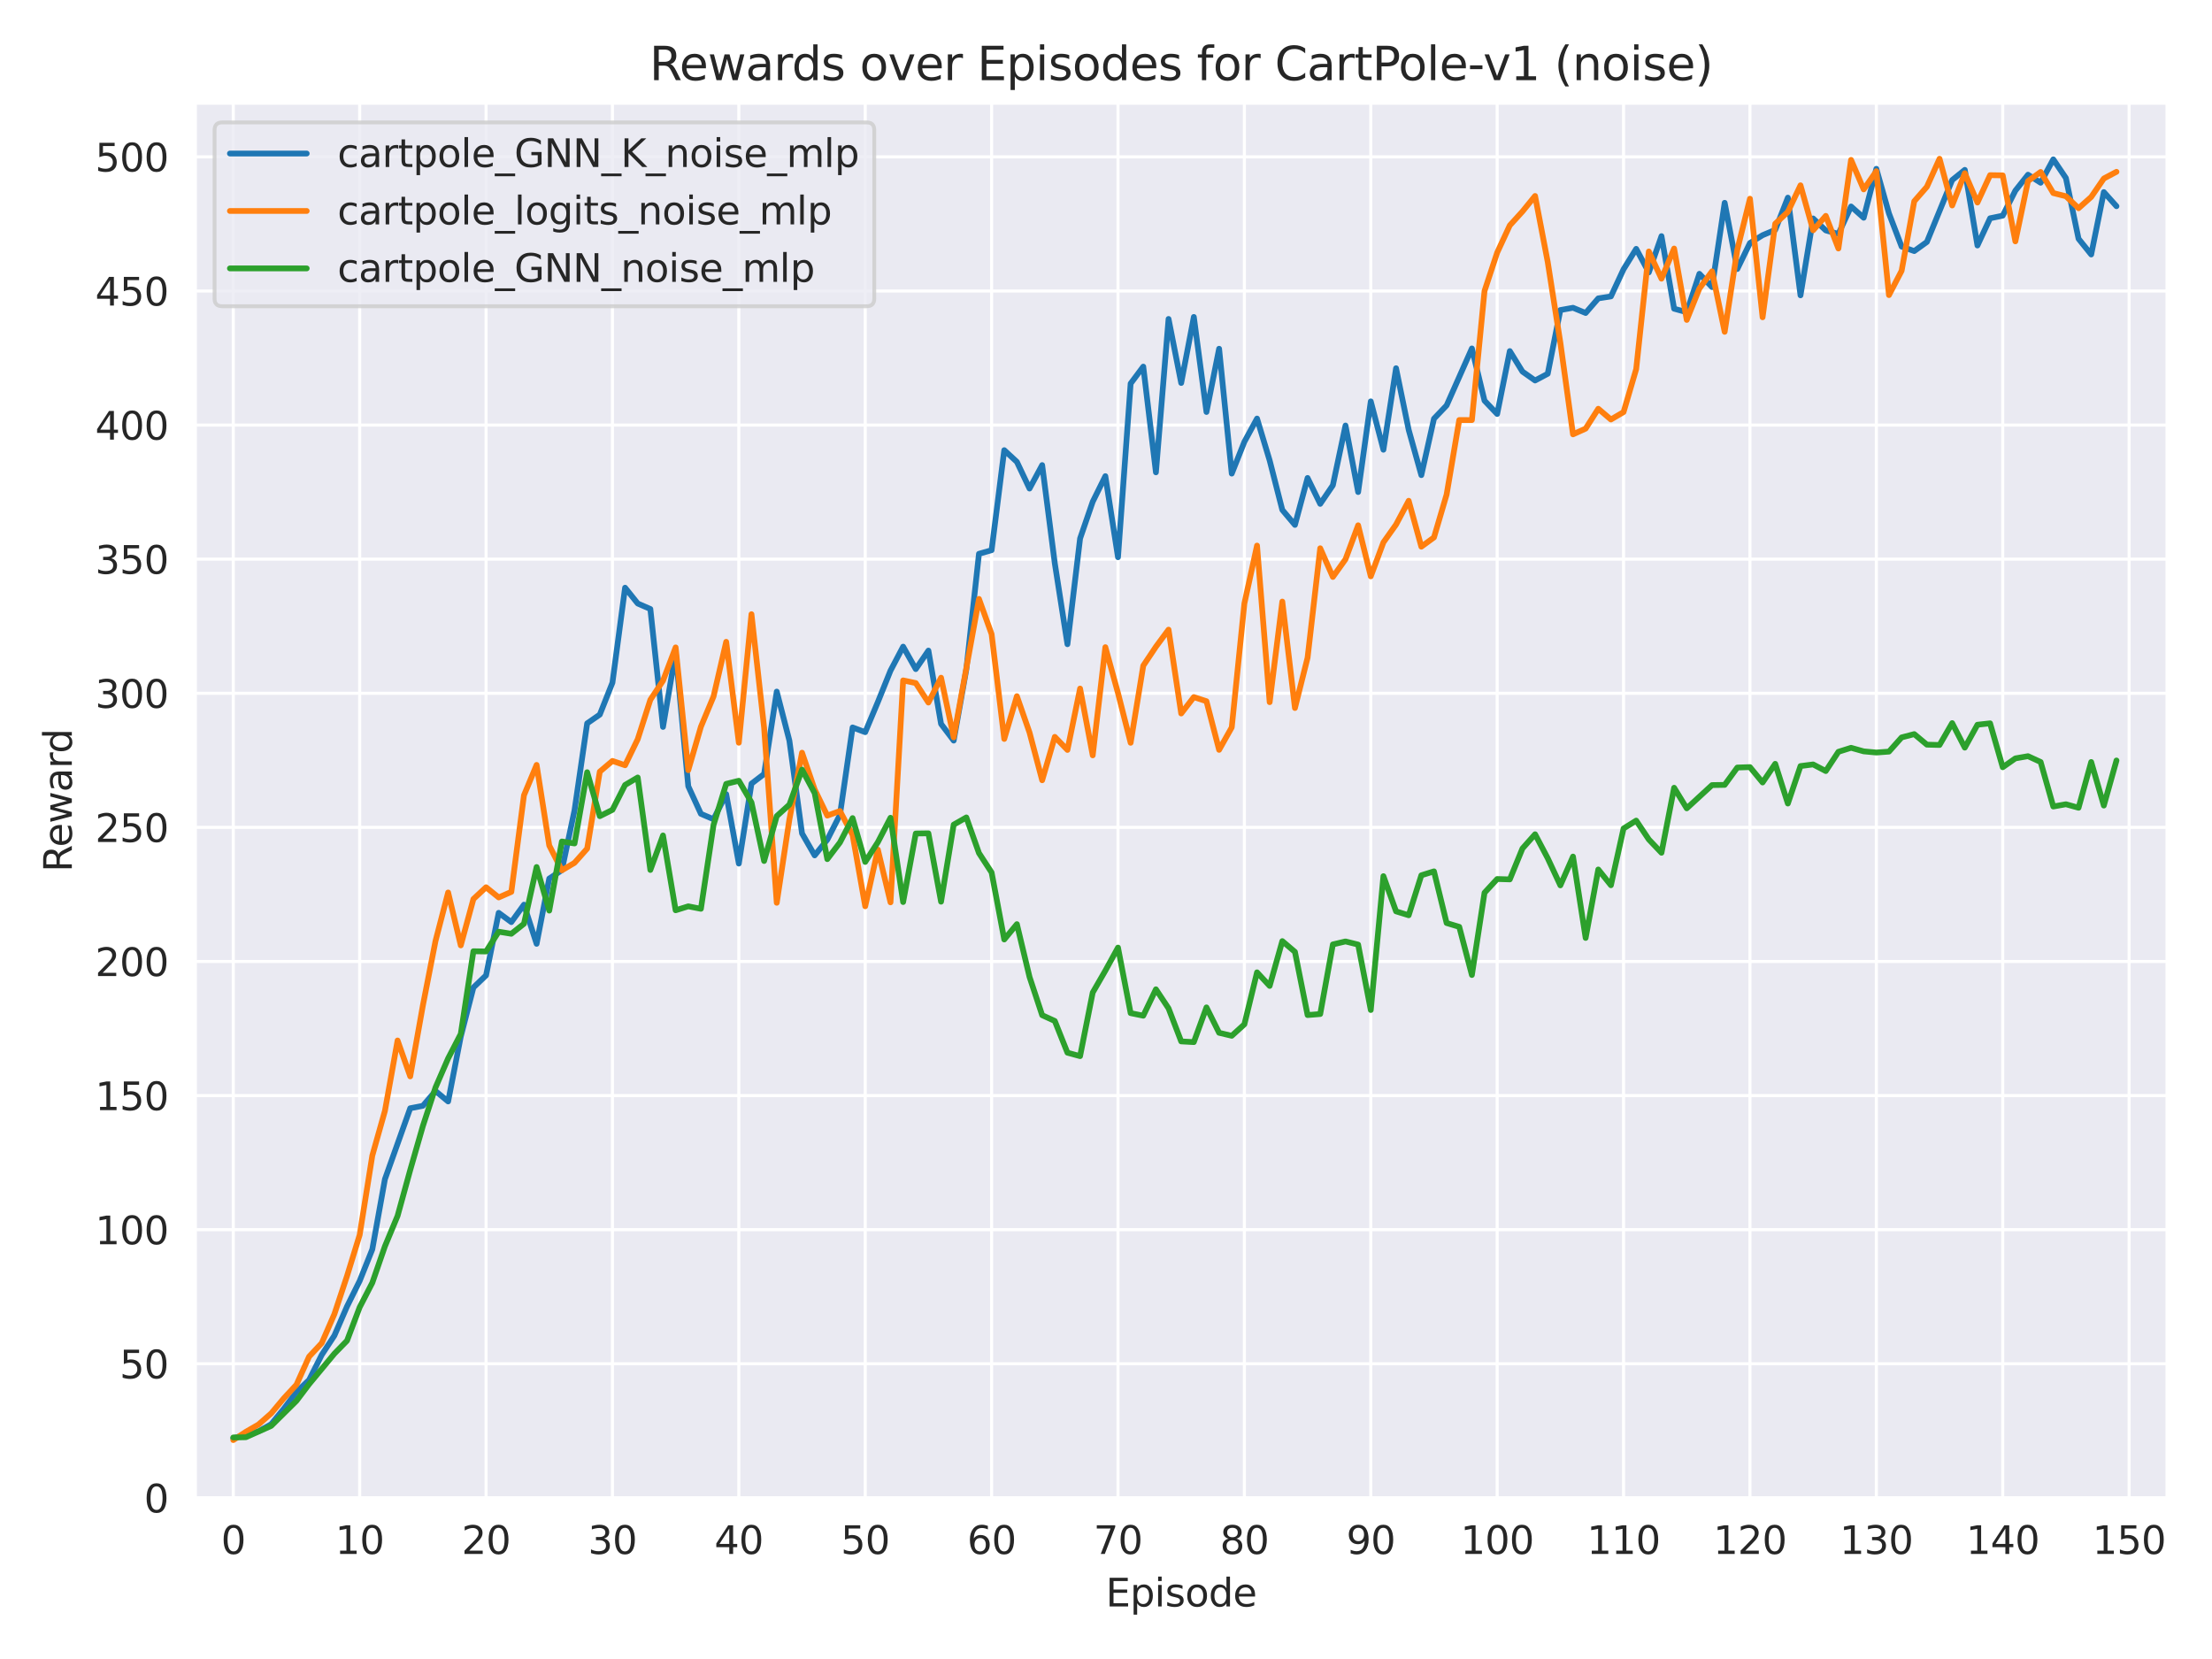 <?xml version="1.0" encoding="utf-8" standalone="no"?>
<!DOCTYPE svg PUBLIC "-//W3C//DTD SVG 1.1//EN"
  "http://www.w3.org/Graphics/SVG/1.1/DTD/svg11.dtd">
<svg xmlns:xlink="http://www.w3.org/1999/xlink" width="576pt" height="432pt" viewBox="0 0 576 432" xmlns="http://www.w3.org/2000/svg" version="1.1">
 <defs>
  <style type="text/css">*{stroke-linejoin: round; stroke-linecap: butt}</style>
 </defs>
 <g id="figure_1">
  <g id="patch_1">
   <path d="M 0 432 
L 576 432 
L 576 0 
L 0 0 
z
" style="fill: #ffffff"/>
  </g>
  <g id="axes_1">
   <g id="patch_2">
    <path d="M 50.87 390.04 
L 564.29 390.04 
L 564.29 26.88 
L 50.87 26.88 
z
" style="fill: #eaeaf2"/>
   </g>
   <g id="matplotlib.axis_1">
    <g id="xtick_1">
     <g id="line2d_1">
      <path d="M 60.743 390.04 
L 60.743 26.88 
" clip-path="url(#p6639360af1)" style="fill: none; stroke: #ffffff; stroke-width: 0.8; stroke-linecap: round"/>
     </g>
     <g id="text_1">
      <!-- 0 -->
      <g style="fill: #262626" transform="translate(57.562 404.638) scale(0.1 -0.1)">
       <defs>
        <path id="DejaVuSans-30" d="M 2034 4250 
Q 1547 4250 1301 3770 
Q 1056 3291 1056 2328 
Q 1056 1369 1301 889 
Q 1547 409 2034 409 
Q 2525 409 2770 889 
Q 3016 1369 3016 2328 
Q 3016 3291 2770 3770 
Q 2525 4250 2034 4250 
z
M 2034 4750 
Q 2819 4750 3233 4129 
Q 3647 3509 3647 2328 
Q 3647 1150 3233 529 
Q 2819 -91 2034 -91 
Q 1250 -91 836 529 
Q 422 1150 422 2328 
Q 422 3509 836 4129 
Q 1250 4750 2034 4750 
z
" transform="scale(0.016)"/>
       </defs>
       <use xlink:href="#DejaVuSans-30"/>
      </g>
     </g>
    </g>
    <g id="xtick_2">
     <g id="line2d_2">
      <path d="M 93.655 390.04 
L 93.655 26.88 
" clip-path="url(#p6639360af1)" style="fill: none; stroke: #ffffff; stroke-width: 0.8; stroke-linecap: round"/>
     </g>
     <g id="text_2">
      <!-- 10 -->
      <g style="fill: #262626" transform="translate(87.292 404.638) scale(0.1 -0.1)">
       <defs>
        <path id="DejaVuSans-31" d="M 794 531 
L 1825 531 
L 1825 4091 
L 703 3866 
L 703 4441 
L 1819 4666 
L 2450 4666 
L 2450 531 
L 3481 531 
L 3481 0 
L 794 0 
L 794 531 
z
" transform="scale(0.016)"/>
       </defs>
       <use xlink:href="#DejaVuSans-31"/>
       <use xlink:href="#DejaVuSans-30" transform="translate(63.623 0)"/>
      </g>
     </g>
    </g>
    <g id="xtick_3">
     <g id="line2d_3">
      <path d="M 126.566 390.04 
L 126.566 26.88 
" clip-path="url(#p6639360af1)" style="fill: none; stroke: #ffffff; stroke-width: 0.8; stroke-linecap: round"/>
     </g>
     <g id="text_3">
      <!-- 20 -->
      <g style="fill: #262626" transform="translate(120.204 404.638) scale(0.1 -0.1)">
       <defs>
        <path id="DejaVuSans-32" d="M 1228 531 
L 3431 531 
L 3431 0 
L 469 0 
L 469 531 
Q 828 903 1448 1529 
Q 2069 2156 2228 2338 
Q 2531 2678 2651 2914 
Q 2772 3150 2772 3378 
Q 2772 3750 2511 3984 
Q 2250 4219 1831 4219 
Q 1534 4219 1204 4116 
Q 875 4013 500 3803 
L 500 4441 
Q 881 4594 1212 4672 
Q 1544 4750 1819 4750 
Q 2544 4750 2975 4387 
Q 3406 4025 3406 3419 
Q 3406 3131 3298 2873 
Q 3191 2616 2906 2266 
Q 2828 2175 2409 1742 
Q 1991 1309 1228 531 
z
" transform="scale(0.016)"/>
       </defs>
       <use xlink:href="#DejaVuSans-32"/>
       <use xlink:href="#DejaVuSans-30" transform="translate(63.623 0)"/>
      </g>
     </g>
    </g>
    <g id="xtick_4">
     <g id="line2d_4">
      <path d="M 159.478 390.04 
L 159.478 26.88 
" clip-path="url(#p6639360af1)" style="fill: none; stroke: #ffffff; stroke-width: 0.8; stroke-linecap: round"/>
     </g>
     <g id="text_4">
      <!-- 30 -->
      <g style="fill: #262626" transform="translate(153.115 404.638) scale(0.1 -0.1)">
       <defs>
        <path id="DejaVuSans-33" d="M 2597 2516 
Q 3050 2419 3304 2112 
Q 3559 1806 3559 1356 
Q 3559 666 3084 287 
Q 2609 -91 1734 -91 
Q 1441 -91 1130 -33 
Q 819 25 488 141 
L 488 750 
Q 750 597 1062 519 
Q 1375 441 1716 441 
Q 2309 441 2620 675 
Q 2931 909 2931 1356 
Q 2931 1769 2642 2001 
Q 2353 2234 1838 2234 
L 1294 2234 
L 1294 2753 
L 1863 2753 
Q 2328 2753 2575 2939 
Q 2822 3125 2822 3475 
Q 2822 3834 2567 4026 
Q 2313 4219 1838 4219 
Q 1578 4219 1281 4162 
Q 984 4106 628 3988 
L 628 4550 
Q 988 4650 1302 4700 
Q 1616 4750 1894 4750 
Q 2613 4750 3031 4423 
Q 3450 4097 3450 3541 
Q 3450 3153 3228 2886 
Q 3006 2619 2597 2516 
z
" transform="scale(0.016)"/>
       </defs>
       <use xlink:href="#DejaVuSans-33"/>
       <use xlink:href="#DejaVuSans-30" transform="translate(63.623 0)"/>
      </g>
     </g>
    </g>
    <g id="xtick_5">
     <g id="line2d_5">
      <path d="M 192.39 390.04 
L 192.39 26.88 
" clip-path="url(#p6639360af1)" style="fill: none; stroke: #ffffff; stroke-width: 0.8; stroke-linecap: round"/>
     </g>
     <g id="text_5">
      <!-- 40 -->
      <g style="fill: #262626" transform="translate(186.027 404.638) scale(0.1 -0.1)">
       <defs>
        <path id="DejaVuSans-34" d="M 2419 4116 
L 825 1625 
L 2419 1625 
L 2419 4116 
z
M 2253 4666 
L 3047 4666 
L 3047 1625 
L 3713 1625 
L 3713 1100 
L 3047 1100 
L 3047 0 
L 2419 0 
L 2419 1100 
L 313 1100 
L 313 1709 
L 2253 4666 
z
" transform="scale(0.016)"/>
       </defs>
       <use xlink:href="#DejaVuSans-34"/>
       <use xlink:href="#DejaVuSans-30" transform="translate(63.623 0)"/>
      </g>
     </g>
    </g>
    <g id="xtick_6">
     <g id="line2d_6">
      <path d="M 225.301 390.04 
L 225.301 26.88 
" clip-path="url(#p6639360af1)" style="fill: none; stroke: #ffffff; stroke-width: 0.8; stroke-linecap: round"/>
     </g>
     <g id="text_6">
      <!-- 50 -->
      <g style="fill: #262626" transform="translate(218.939 404.638) scale(0.1 -0.1)">
       <defs>
        <path id="DejaVuSans-35" d="M 691 4666 
L 3169 4666 
L 3169 4134 
L 1269 4134 
L 1269 2991 
Q 1406 3038 1543 3061 
Q 1681 3084 1819 3084 
Q 2600 3084 3056 2656 
Q 3513 2228 3513 1497 
Q 3513 744 3044 326 
Q 2575 -91 1722 -91 
Q 1428 -91 1123 -41 
Q 819 9 494 109 
L 494 744 
Q 775 591 1075 516 
Q 1375 441 1709 441 
Q 2250 441 2565 725 
Q 2881 1009 2881 1497 
Q 2881 1984 2565 2268 
Q 2250 2553 1709 2553 
Q 1456 2553 1204 2497 
Q 953 2441 691 2322 
L 691 4666 
z
" transform="scale(0.016)"/>
       </defs>
       <use xlink:href="#DejaVuSans-35"/>
       <use xlink:href="#DejaVuSans-30" transform="translate(63.623 0)"/>
      </g>
     </g>
    </g>
    <g id="xtick_7">
     <g id="line2d_7">
      <path d="M 258.213 390.04 
L 258.213 26.88 
" clip-path="url(#p6639360af1)" style="fill: none; stroke: #ffffff; stroke-width: 0.8; stroke-linecap: round"/>
     </g>
     <g id="text_7">
      <!-- 60 -->
      <g style="fill: #262626" transform="translate(251.85 404.638) scale(0.1 -0.1)">
       <defs>
        <path id="DejaVuSans-36" d="M 2113 2584 
Q 1688 2584 1439 2293 
Q 1191 2003 1191 1497 
Q 1191 994 1439 701 
Q 1688 409 2113 409 
Q 2538 409 2786 701 
Q 3034 994 3034 1497 
Q 3034 2003 2786 2293 
Q 2538 2584 2113 2584 
z
M 3366 4563 
L 3366 3988 
Q 3128 4100 2886 4159 
Q 2644 4219 2406 4219 
Q 1781 4219 1451 3797 
Q 1122 3375 1075 2522 
Q 1259 2794 1537 2939 
Q 1816 3084 2150 3084 
Q 2853 3084 3261 2657 
Q 3669 2231 3669 1497 
Q 3669 778 3244 343 
Q 2819 -91 2113 -91 
Q 1303 -91 875 529 
Q 447 1150 447 2328 
Q 447 3434 972 4092 
Q 1497 4750 2381 4750 
Q 2619 4750 2861 4703 
Q 3103 4656 3366 4563 
z
" transform="scale(0.016)"/>
       </defs>
       <use xlink:href="#DejaVuSans-36"/>
       <use xlink:href="#DejaVuSans-30" transform="translate(63.623 0)"/>
      </g>
     </g>
    </g>
    <g id="xtick_8">
     <g id="line2d_8">
      <path d="M 291.124 390.04 
L 291.124 26.88 
" clip-path="url(#p6639360af1)" style="fill: none; stroke: #ffffff; stroke-width: 0.8; stroke-linecap: round"/>
     </g>
     <g id="text_8">
      <!-- 70 -->
      <g style="fill: #262626" transform="translate(284.762 404.638) scale(0.1 -0.1)">
       <defs>
        <path id="DejaVuSans-37" d="M 525 4666 
L 3525 4666 
L 3525 4397 
L 1831 0 
L 1172 0 
L 2766 4134 
L 525 4134 
L 525 4666 
z
" transform="scale(0.016)"/>
       </defs>
       <use xlink:href="#DejaVuSans-37"/>
       <use xlink:href="#DejaVuSans-30" transform="translate(63.623 0)"/>
      </g>
     </g>
    </g>
    <g id="xtick_9">
     <g id="line2d_9">
      <path d="M 324.036 390.04 
L 324.036 26.88 
" clip-path="url(#p6639360af1)" style="fill: none; stroke: #ffffff; stroke-width: 0.8; stroke-linecap: round"/>
     </g>
     <g id="text_9">
      <!-- 80 -->
      <g style="fill: #262626" transform="translate(317.673 404.638) scale(0.1 -0.1)">
       <defs>
        <path id="DejaVuSans-38" d="M 2034 2216 
Q 1584 2216 1326 1975 
Q 1069 1734 1069 1313 
Q 1069 891 1326 650 
Q 1584 409 2034 409 
Q 2484 409 2743 651 
Q 3003 894 3003 1313 
Q 3003 1734 2745 1975 
Q 2488 2216 2034 2216 
z
M 1403 2484 
Q 997 2584 770 2862 
Q 544 3141 544 3541 
Q 544 4100 942 4425 
Q 1341 4750 2034 4750 
Q 2731 4750 3128 4425 
Q 3525 4100 3525 3541 
Q 3525 3141 3298 2862 
Q 3072 2584 2669 2484 
Q 3125 2378 3379 2068 
Q 3634 1759 3634 1313 
Q 3634 634 3220 271 
Q 2806 -91 2034 -91 
Q 1263 -91 848 271 
Q 434 634 434 1313 
Q 434 1759 690 2068 
Q 947 2378 1403 2484 
z
M 1172 3481 
Q 1172 3119 1398 2916 
Q 1625 2713 2034 2713 
Q 2441 2713 2670 2916 
Q 2900 3119 2900 3481 
Q 2900 3844 2670 4047 
Q 2441 4250 2034 4250 
Q 1625 4250 1398 4047 
Q 1172 3844 1172 3481 
z
" transform="scale(0.016)"/>
       </defs>
       <use xlink:href="#DejaVuSans-38"/>
       <use xlink:href="#DejaVuSans-30" transform="translate(63.623 0)"/>
      </g>
     </g>
    </g>
    <g id="xtick_10">
     <g id="line2d_10">
      <path d="M 356.947 390.04 
L 356.947 26.88 
" clip-path="url(#p6639360af1)" style="fill: none; stroke: #ffffff; stroke-width: 0.8; stroke-linecap: round"/>
     </g>
     <g id="text_10">
      <!-- 90 -->
      <g style="fill: #262626" transform="translate(350.585 404.638) scale(0.1 -0.1)">
       <defs>
        <path id="DejaVuSans-39" d="M 703 97 
L 703 672 
Q 941 559 1184 500 
Q 1428 441 1663 441 
Q 2288 441 2617 861 
Q 2947 1281 2994 2138 
Q 2813 1869 2534 1725 
Q 2256 1581 1919 1581 
Q 1219 1581 811 2004 
Q 403 2428 403 3163 
Q 403 3881 828 4315 
Q 1253 4750 1959 4750 
Q 2769 4750 3195 4129 
Q 3622 3509 3622 2328 
Q 3622 1225 3098 567 
Q 2575 -91 1691 -91 
Q 1453 -91 1209 -44 
Q 966 3 703 97 
z
M 1959 2075 
Q 2384 2075 2632 2365 
Q 2881 2656 2881 3163 
Q 2881 3666 2632 3958 
Q 2384 4250 1959 4250 
Q 1534 4250 1286 3958 
Q 1038 3666 1038 3163 
Q 1038 2656 1286 2365 
Q 1534 2075 1959 2075 
z
" transform="scale(0.016)"/>
       </defs>
       <use xlink:href="#DejaVuSans-39"/>
       <use xlink:href="#DejaVuSans-30" transform="translate(63.623 0)"/>
      </g>
     </g>
    </g>
    <g id="xtick_11">
     <g id="line2d_11">
      <path d="M 389.859 390.04 
L 389.859 26.88 
" clip-path="url(#p6639360af1)" style="fill: none; stroke: #ffffff; stroke-width: 0.8; stroke-linecap: round"/>
     </g>
     <g id="text_11">
      <!-- 100 -->
      <g style="fill: #262626" transform="translate(380.315 404.638) scale(0.1 -0.1)">
       <use xlink:href="#DejaVuSans-31"/>
       <use xlink:href="#DejaVuSans-30" transform="translate(63.623 0)"/>
       <use xlink:href="#DejaVuSans-30" transform="translate(127.246 0)"/>
      </g>
     </g>
    </g>
    <g id="xtick_12">
     <g id="line2d_12">
      <path d="M 422.77 390.04 
L 422.77 26.88 
" clip-path="url(#p6639360af1)" style="fill: none; stroke: #ffffff; stroke-width: 0.8; stroke-linecap: round"/>
     </g>
     <g id="text_12">
      <!-- 110 -->
      <g style="fill: #262626" transform="translate(413.226 404.638) scale(0.1 -0.1)">
       <use xlink:href="#DejaVuSans-31"/>
       <use xlink:href="#DejaVuSans-31" transform="translate(63.623 0)"/>
       <use xlink:href="#DejaVuSans-30" transform="translate(127.246 0)"/>
      </g>
     </g>
    </g>
    <g id="xtick_13">
     <g id="line2d_13">
      <path d="M 455.682 390.04 
L 455.682 26.88 
" clip-path="url(#p6639360af1)" style="fill: none; stroke: #ffffff; stroke-width: 0.8; stroke-linecap: round"/>
     </g>
     <g id="text_13">
      <!-- 120 -->
      <g style="fill: #262626" transform="translate(446.138 404.638) scale(0.1 -0.1)">
       <use xlink:href="#DejaVuSans-31"/>
       <use xlink:href="#DejaVuSans-32" transform="translate(63.623 0)"/>
       <use xlink:href="#DejaVuSans-30" transform="translate(127.246 0)"/>
      </g>
     </g>
    </g>
    <g id="xtick_14">
     <g id="line2d_14">
      <path d="M 488.593 390.04 
L 488.593 26.88 
" clip-path="url(#p6639360af1)" style="fill: none; stroke: #ffffff; stroke-width: 0.8; stroke-linecap: round"/>
     </g>
     <g id="text_14">
      <!-- 130 -->
      <g style="fill: #262626" transform="translate(479.049 404.638) scale(0.1 -0.1)">
       <use xlink:href="#DejaVuSans-31"/>
       <use xlink:href="#DejaVuSans-33" transform="translate(63.623 0)"/>
       <use xlink:href="#DejaVuSans-30" transform="translate(127.246 0)"/>
      </g>
     </g>
    </g>
    <g id="xtick_15">
     <g id="line2d_15">
      <path d="M 521.505 390.04 
L 521.505 26.88 
" clip-path="url(#p6639360af1)" style="fill: none; stroke: #ffffff; stroke-width: 0.8; stroke-linecap: round"/>
     </g>
     <g id="text_15">
      <!-- 140 -->
      <g style="fill: #262626" transform="translate(511.961 404.638) scale(0.1 -0.1)">
       <use xlink:href="#DejaVuSans-31"/>
       <use xlink:href="#DejaVuSans-34" transform="translate(63.623 0)"/>
       <use xlink:href="#DejaVuSans-30" transform="translate(127.246 0)"/>
      </g>
     </g>
    </g>
    <g id="xtick_16">
     <g id="line2d_16">
      <path d="M 554.416 390.04 
L 554.416 26.88 
" clip-path="url(#p6639360af1)" style="fill: none; stroke: #ffffff; stroke-width: 0.8; stroke-linecap: round"/>
     </g>
     <g id="text_16">
      <!-- 150 -->
      <g style="fill: #262626" transform="translate(544.872 404.638) scale(0.1 -0.1)">
       <use xlink:href="#DejaVuSans-31"/>
       <use xlink:href="#DejaVuSans-35" transform="translate(63.623 0)"/>
       <use xlink:href="#DejaVuSans-30" transform="translate(127.246 0)"/>
      </g>
     </g>
    </g>
    <g id="text_17">
     <!-- Episode -->
     <g style="fill: #262626" transform="translate(287.942 418.317) scale(0.1 -0.1)">
      <defs>
       <path id="DejaVuSans-45" d="M 628 4666 
L 3578 4666 
L 3578 4134 
L 1259 4134 
L 1259 2753 
L 3481 2753 
L 3481 2222 
L 1259 2222 
L 1259 531 
L 3634 531 
L 3634 0 
L 628 0 
L 628 4666 
z
" transform="scale(0.016)"/>
       <path id="DejaVuSans-70" d="M 1159 525 
L 1159 -1331 
L 581 -1331 
L 581 3500 
L 1159 3500 
L 1159 2969 
Q 1341 3281 1617 3432 
Q 1894 3584 2278 3584 
Q 2916 3584 3314 3078 
Q 3713 2572 3713 1747 
Q 3713 922 3314 415 
Q 2916 -91 2278 -91 
Q 1894 -91 1617 61 
Q 1341 213 1159 525 
z
M 3116 1747 
Q 3116 2381 2855 2742 
Q 2594 3103 2138 3103 
Q 1681 3103 1420 2742 
Q 1159 2381 1159 1747 
Q 1159 1113 1420 752 
Q 1681 391 2138 391 
Q 2594 391 2855 752 
Q 3116 1113 3116 1747 
z
" transform="scale(0.016)"/>
       <path id="DejaVuSans-69" d="M 603 3500 
L 1178 3500 
L 1178 0 
L 603 0 
L 603 3500 
z
M 603 4863 
L 1178 4863 
L 1178 4134 
L 603 4134 
L 603 4863 
z
" transform="scale(0.016)"/>
       <path id="DejaVuSans-73" d="M 2834 3397 
L 2834 2853 
Q 2591 2978 2328 3040 
Q 2066 3103 1784 3103 
Q 1356 3103 1142 2972 
Q 928 2841 928 2578 
Q 928 2378 1081 2264 
Q 1234 2150 1697 2047 
L 1894 2003 
Q 2506 1872 2764 1633 
Q 3022 1394 3022 966 
Q 3022 478 2636 193 
Q 2250 -91 1575 -91 
Q 1294 -91 989 -36 
Q 684 19 347 128 
L 347 722 
Q 666 556 975 473 
Q 1284 391 1588 391 
Q 1994 391 2212 530 
Q 2431 669 2431 922 
Q 2431 1156 2273 1281 
Q 2116 1406 1581 1522 
L 1381 1569 
Q 847 1681 609 1914 
Q 372 2147 372 2553 
Q 372 3047 722 3315 
Q 1072 3584 1716 3584 
Q 2034 3584 2315 3537 
Q 2597 3491 2834 3397 
z
" transform="scale(0.016)"/>
       <path id="DejaVuSans-6f" d="M 1959 3097 
Q 1497 3097 1228 2736 
Q 959 2375 959 1747 
Q 959 1119 1226 758 
Q 1494 397 1959 397 
Q 2419 397 2687 759 
Q 2956 1122 2956 1747 
Q 2956 2369 2687 2733 
Q 2419 3097 1959 3097 
z
M 1959 3584 
Q 2709 3584 3137 3096 
Q 3566 2609 3566 1747 
Q 3566 888 3137 398 
Q 2709 -91 1959 -91 
Q 1206 -91 779 398 
Q 353 888 353 1747 
Q 353 2609 779 3096 
Q 1206 3584 1959 3584 
z
" transform="scale(0.016)"/>
       <path id="DejaVuSans-64" d="M 2906 2969 
L 2906 4863 
L 3481 4863 
L 3481 0 
L 2906 0 
L 2906 525 
Q 2725 213 2448 61 
Q 2172 -91 1784 -91 
Q 1150 -91 751 415 
Q 353 922 353 1747 
Q 353 2572 751 3078 
Q 1150 3584 1784 3584 
Q 2172 3584 2448 3432 
Q 2725 3281 2906 2969 
z
M 947 1747 
Q 947 1113 1208 752 
Q 1469 391 1925 391 
Q 2381 391 2643 752 
Q 2906 1113 2906 1747 
Q 2906 2381 2643 2742 
Q 2381 3103 1925 3103 
Q 1469 3103 1208 2742 
Q 947 2381 947 1747 
z
" transform="scale(0.016)"/>
       <path id="DejaVuSans-65" d="M 3597 1894 
L 3597 1613 
L 953 1613 
Q 991 1019 1311 708 
Q 1631 397 2203 397 
Q 2534 397 2845 478 
Q 3156 559 3463 722 
L 3463 178 
Q 3153 47 2828 -22 
Q 2503 -91 2169 -91 
Q 1331 -91 842 396 
Q 353 884 353 1716 
Q 353 2575 817 3079 
Q 1281 3584 2069 3584 
Q 2775 3584 3186 3129 
Q 3597 2675 3597 1894 
z
M 3022 2063 
Q 3016 2534 2758 2815 
Q 2500 3097 2075 3097 
Q 1594 3097 1305 2825 
Q 1016 2553 972 2059 
L 3022 2063 
z
" transform="scale(0.016)"/>
      </defs>
      <use xlink:href="#DejaVuSans-45"/>
      <use xlink:href="#DejaVuSans-70" transform="translate(63.184 0)"/>
      <use xlink:href="#DejaVuSans-69" transform="translate(126.66 0)"/>
      <use xlink:href="#DejaVuSans-73" transform="translate(154.443 0)"/>
      <use xlink:href="#DejaVuSans-6f" transform="translate(206.543 0)"/>
      <use xlink:href="#DejaVuSans-64" transform="translate(267.725 0)"/>
      <use xlink:href="#DejaVuSans-65" transform="translate(331.201 0)"/>
     </g>
    </g>
   </g>
   <g id="matplotlib.axis_2">
    <g id="ytick_1">
     <g id="line2d_17">
      <path d="M 50.87 390.04 
L 564.29 390.04 
" clip-path="url(#p6639360af1)" style="fill: none; stroke: #ffffff; stroke-width: 0.8; stroke-linecap: round"/>
     </g>
     <g id="text_18">
      <!-- 0 -->
      <g style="fill: #262626" transform="translate(37.508 393.839) scale(0.1 -0.1)">
       <use xlink:href="#DejaVuSans-30"/>
      </g>
     </g>
    </g>
    <g id="ytick_2">
     <g id="line2d_18">
      <path d="M 50.87 355.121 
L 564.29 355.121 
" clip-path="url(#p6639360af1)" style="fill: none; stroke: #ffffff; stroke-width: 0.8; stroke-linecap: round"/>
     </g>
     <g id="text_19">
      <!-- 50 -->
      <g style="fill: #262626" transform="translate(31.145 358.92) scale(0.1 -0.1)">
       <use xlink:href="#DejaVuSans-35"/>
       <use xlink:href="#DejaVuSans-30" transform="translate(63.623 0)"/>
      </g>
     </g>
    </g>
    <g id="ytick_3">
     <g id="line2d_19">
      <path d="M 50.87 320.202 
L 564.29 320.202 
" clip-path="url(#p6639360af1)" style="fill: none; stroke: #ffffff; stroke-width: 0.8; stroke-linecap: round"/>
     </g>
     <g id="text_20">
      <!-- 100 -->
      <g style="fill: #262626" transform="translate(24.782 324.001) scale(0.1 -0.1)">
       <use xlink:href="#DejaVuSans-31"/>
       <use xlink:href="#DejaVuSans-30" transform="translate(63.623 0)"/>
       <use xlink:href="#DejaVuSans-30" transform="translate(127.246 0)"/>
      </g>
     </g>
    </g>
    <g id="ytick_4">
     <g id="line2d_20">
      <path d="M 50.87 285.282 
L 564.29 285.282 
" clip-path="url(#p6639360af1)" style="fill: none; stroke: #ffffff; stroke-width: 0.8; stroke-linecap: round"/>
     </g>
     <g id="text_21">
      <!-- 150 -->
      <g style="fill: #262626" transform="translate(24.782 289.082) scale(0.1 -0.1)">
       <use xlink:href="#DejaVuSans-31"/>
       <use xlink:href="#DejaVuSans-35" transform="translate(63.623 0)"/>
       <use xlink:href="#DejaVuSans-30" transform="translate(127.246 0)"/>
      </g>
     </g>
    </g>
    <g id="ytick_5">
     <g id="line2d_21">
      <path d="M 50.87 250.363 
L 564.29 250.363 
" clip-path="url(#p6639360af1)" style="fill: none; stroke: #ffffff; stroke-width: 0.8; stroke-linecap: round"/>
     </g>
     <g id="text_22">
      <!-- 200 -->
      <g style="fill: #262626" transform="translate(24.782 254.162) scale(0.1 -0.1)">
       <use xlink:href="#DejaVuSans-32"/>
       <use xlink:href="#DejaVuSans-30" transform="translate(63.623 0)"/>
       <use xlink:href="#DejaVuSans-30" transform="translate(127.246 0)"/>
      </g>
     </g>
    </g>
    <g id="ytick_6">
     <g id="line2d_22">
      <path d="M 50.87 215.444 
L 564.29 215.444 
" clip-path="url(#p6639360af1)" style="fill: none; stroke: #ffffff; stroke-width: 0.8; stroke-linecap: round"/>
     </g>
     <g id="text_23">
      <!-- 250 -->
      <g style="fill: #262626" transform="translate(24.782 219.243) scale(0.1 -0.1)">
       <use xlink:href="#DejaVuSans-32"/>
       <use xlink:href="#DejaVuSans-35" transform="translate(63.623 0)"/>
       <use xlink:href="#DejaVuSans-30" transform="translate(127.246 0)"/>
      </g>
     </g>
    </g>
    <g id="ytick_7">
     <g id="line2d_23">
      <path d="M 50.87 180.525 
L 564.29 180.525 
" clip-path="url(#p6639360af1)" style="fill: none; stroke: #ffffff; stroke-width: 0.8; stroke-linecap: round"/>
     </g>
     <g id="text_24">
      <!-- 300 -->
      <g style="fill: #262626" transform="translate(24.782 184.324) scale(0.1 -0.1)">
       <use xlink:href="#DejaVuSans-33"/>
       <use xlink:href="#DejaVuSans-30" transform="translate(63.623 0)"/>
       <use xlink:href="#DejaVuSans-30" transform="translate(127.246 0)"/>
      </g>
     </g>
    </g>
    <g id="ytick_8">
     <g id="line2d_24">
      <path d="M 50.87 145.605 
L 564.29 145.605 
" clip-path="url(#p6639360af1)" style="fill: none; stroke: #ffffff; stroke-width: 0.8; stroke-linecap: round"/>
     </g>
     <g id="text_25">
      <!-- 350 -->
      <g style="fill: #262626" transform="translate(24.782 149.405) scale(0.1 -0.1)">
       <use xlink:href="#DejaVuSans-33"/>
       <use xlink:href="#DejaVuSans-35" transform="translate(63.623 0)"/>
       <use xlink:href="#DejaVuSans-30" transform="translate(127.246 0)"/>
      </g>
     </g>
    </g>
    <g id="ytick_9">
     <g id="line2d_25">
      <path d="M 50.87 110.686 
L 564.29 110.686 
" clip-path="url(#p6639360af1)" style="fill: none; stroke: #ffffff; stroke-width: 0.8; stroke-linecap: round"/>
     </g>
     <g id="text_26">
      <!-- 400 -->
      <g style="fill: #262626" transform="translate(24.782 114.485) scale(0.1 -0.1)">
       <use xlink:href="#DejaVuSans-34"/>
       <use xlink:href="#DejaVuSans-30" transform="translate(63.623 0)"/>
       <use xlink:href="#DejaVuSans-30" transform="translate(127.246 0)"/>
      </g>
     </g>
    </g>
    <g id="ytick_10">
     <g id="line2d_26">
      <path d="M 50.87 75.767 
L 564.29 75.767 
" clip-path="url(#p6639360af1)" style="fill: none; stroke: #ffffff; stroke-width: 0.8; stroke-linecap: round"/>
     </g>
     <g id="text_27">
      <!-- 450 -->
      <g style="fill: #262626" transform="translate(24.782 79.566) scale(0.1 -0.1)">
       <use xlink:href="#DejaVuSans-34"/>
       <use xlink:href="#DejaVuSans-35" transform="translate(63.623 0)"/>
       <use xlink:href="#DejaVuSans-30" transform="translate(127.246 0)"/>
      </g>
     </g>
    </g>
    <g id="ytick_11">
     <g id="line2d_27">
      <path d="M 50.87 40.848 
L 564.29 40.848 
" clip-path="url(#p6639360af1)" style="fill: none; stroke: #ffffff; stroke-width: 0.8; stroke-linecap: round"/>
     </g>
     <g id="text_28">
      <!-- 500 -->
      <g style="fill: #262626" transform="translate(24.782 44.647) scale(0.1 -0.1)">
       <use xlink:href="#DejaVuSans-35"/>
       <use xlink:href="#DejaVuSans-30" transform="translate(63.623 0)"/>
       <use xlink:href="#DejaVuSans-30" transform="translate(127.246 0)"/>
      </g>
     </g>
    </g>
    <g id="text_29">
     <!-- Reward -->
     <g style="fill: #262626" transform="translate(18.703 227.081) rotate(-90) scale(0.1 -0.1)">
      <defs>
       <path id="DejaVuSans-52" d="M 2841 2188 
Q 3044 2119 3236 1894 
Q 3428 1669 3622 1275 
L 4263 0 
L 3584 0 
L 2988 1197 
Q 2756 1666 2539 1819 
Q 2322 1972 1947 1972 
L 1259 1972 
L 1259 0 
L 628 0 
L 628 4666 
L 2053 4666 
Q 2853 4666 3247 4331 
Q 3641 3997 3641 3322 
Q 3641 2881 3436 2590 
Q 3231 2300 2841 2188 
z
M 1259 4147 
L 1259 2491 
L 2053 2491 
Q 2509 2491 2742 2702 
Q 2975 2913 2975 3322 
Q 2975 3731 2742 3939 
Q 2509 4147 2053 4147 
L 1259 4147 
z
" transform="scale(0.016)"/>
       <path id="DejaVuSans-77" d="M 269 3500 
L 844 3500 
L 1563 769 
L 2278 3500 
L 2956 3500 
L 3675 769 
L 4391 3500 
L 4966 3500 
L 4050 0 
L 3372 0 
L 2619 2869 
L 1863 0 
L 1184 0 
L 269 3500 
z
" transform="scale(0.016)"/>
       <path id="DejaVuSans-61" d="M 2194 1759 
Q 1497 1759 1228 1600 
Q 959 1441 959 1056 
Q 959 750 1161 570 
Q 1363 391 1709 391 
Q 2188 391 2477 730 
Q 2766 1069 2766 1631 
L 2766 1759 
L 2194 1759 
z
M 3341 1997 
L 3341 0 
L 2766 0 
L 2766 531 
Q 2569 213 2275 61 
Q 1981 -91 1556 -91 
Q 1019 -91 701 211 
Q 384 513 384 1019 
Q 384 1609 779 1909 
Q 1175 2209 1959 2209 
L 2766 2209 
L 2766 2266 
Q 2766 2663 2505 2880 
Q 2244 3097 1772 3097 
Q 1472 3097 1187 3025 
Q 903 2953 641 2809 
L 641 3341 
Q 956 3463 1253 3523 
Q 1550 3584 1831 3584 
Q 2591 3584 2966 3190 
Q 3341 2797 3341 1997 
z
" transform="scale(0.016)"/>
       <path id="DejaVuSans-72" d="M 2631 2963 
Q 2534 3019 2420 3045 
Q 2306 3072 2169 3072 
Q 1681 3072 1420 2755 
Q 1159 2438 1159 1844 
L 1159 0 
L 581 0 
L 581 3500 
L 1159 3500 
L 1159 2956 
Q 1341 3275 1631 3429 
Q 1922 3584 2338 3584 
Q 2397 3584 2469 3576 
Q 2541 3569 2628 3553 
L 2631 2963 
z
" transform="scale(0.016)"/>
      </defs>
      <use xlink:href="#DejaVuSans-52"/>
      <use xlink:href="#DejaVuSans-65" transform="translate(64.982 0)"/>
      <use xlink:href="#DejaVuSans-77" transform="translate(126.506 0)"/>
      <use xlink:href="#DejaVuSans-61" transform="translate(208.293 0)"/>
      <use xlink:href="#DejaVuSans-72" transform="translate(269.572 0)"/>
      <use xlink:href="#DejaVuSans-64" transform="translate(308.936 0)"/>
     </g>
    </g>
   </g>
   <g id="line2d_28">
    <path d="M 60.743 374.523 
L 67.326 372.709 
L 70.617 370.857 
L 73.908 366.829 
L 77.199 362.46 
L 80.49 359.332 
L 83.782 352.801 
L 87.073 347.78 
L 90.364 340.195 
L 93.655 333.555 
L 96.946 325.327 
L 100.237 307.047 
L 106.82 288.587 
L 110.111 287.952 
L 113.402 284.1 
L 116.693 286.816 
L 119.984 269.926 
L 123.275 257.144 
L 126.566 253.99 
L 129.858 237.699 
L 133.149 240.119 
L 136.44 235.57 
L 139.731 245.77 
L 143.022 228.774 
L 146.313 226.587 
L 149.605 210.999 
L 152.896 188.358 
L 156.187 186.076 
L 159.478 177.76 
L 162.769 153.035 
L 166.06 157.15 
L 169.351 158.582 
L 172.643 189.29 
L 175.934 169.906 
L 179.225 204.742 
L 182.516 211.92 
L 185.807 213.326 
L 189.098 206.789 
L 192.39 224.873 
L 195.681 204.061 
L 198.972 201.545 
L 202.263 180.087 
L 205.554 192.853 
L 208.845 217.019 
L 212.136 222.741 
L 215.428 218.656 
L 218.719 212.195 
L 222.01 189.426 
L 225.301 190.657 
L 228.592 182.809 
L 231.883 174.635 
L 235.174 168.385 
L 238.466 174.232 
L 241.757 169.413 
L 245.048 188.507 
L 248.339 192.848 
L 251.63 174.295 
L 254.921 144.207 
L 258.213 143.27 
L 261.504 117.221 
L 264.795 120.268 
L 268.086 127.221 
L 271.377 121.106 
L 274.668 146.686 
L 277.959 167.751 
L 281.251 140.222 
L 284.542 130.642 
L 287.833 123.988 
L 291.124 145.097 
L 294.415 99.874 
L 297.706 95.467 
L 300.998 122.995 
L 304.289 83.055 
L 307.58 99.728 
L 310.871 82.53 
L 314.162 107.278 
L 317.453 90.81 
L 320.744 123.325 
L 324.036 115.041 
L 327.327 108.991 
L 330.618 119.903 
L 333.909 132.778 
L 337.2 136.687 
L 340.491 124.461 
L 343.782 131.207 
L 347.074 126.362 
L 350.365 110.803 
L 353.656 128.127 
L 356.947 104.517 
L 360.238 117.108 
L 363.529 95.884 
L 366.821 111.944 
L 370.112 123.725 
L 373.403 109.023 
L 376.694 105.572 
L 383.276 90.732 
L 386.567 104.333 
L 389.859 107.798 
L 393.15 91.422 
L 396.441 96.757 
L 399.732 99.079 
L 403.023 97.329 
L 406.314 80.737 
L 409.606 80.142 
L 412.897 81.501 
L 416.188 77.697 
L 419.479 77.185 
L 422.77 70.114 
L 426.061 64.802 
L 429.352 70.931 
L 432.644 61.487 
L 435.935 80.387 
L 439.226 81.294 
L 442.517 71.297 
L 445.808 74.754 
L 449.099 52.808 
L 452.39 70.053 
L 455.682 63.283 
L 458.973 61.248 
L 462.264 59.861 
L 465.555 51.463 
L 468.846 76.902 
L 472.137 56.893 
L 475.429 60.001 
L 478.72 60.907 
L 482.011 53.768 
L 485.302 56.701 
L 488.593 43.956 
L 491.884 55.584 
L 495.175 64.209 
L 498.467 65.378 
L 501.758 63.004 
L 508.34 46.889 
L 511.631 44.235 
L 514.922 63.929 
L 518.213 56.841 
L 521.505 56.16 
L 524.796 49.647 
L 528.087 45.492 
L 531.378 47.587 
L 534.669 41.494 
L 537.96 46.365 
L 541.252 62.183 
L 544.543 66.269 
L 547.834 50.014 
L 551.125 53.698 
L 551.125 53.698 
" clip-path="url(#p6639360af1)" style="fill: none; stroke: #1f77b4; stroke-width: 1.5; stroke-linecap: round"/>
   </g>
   <g id="line2d_29">
    <path d="M 60.743 374.994 
L 64.035 372.831 
L 67.326 370.928 
L 70.617 368.045 
L 73.908 364.114 
L 77.199 360.57 
L 80.49 353.26 
L 83.782 349.732 
L 87.073 342.182 
L 90.364 332.271 
L 93.655 321.572 
L 96.946 300.911 
L 100.237 289.263 
L 103.528 270.938 
L 106.82 280.288 
L 110.111 261.842 
L 113.402 245.044 
L 116.693 232.396 
L 119.984 246.181 
L 123.275 234.112 
L 126.566 231.038 
L 129.858 233.69 
L 133.149 232.244 
L 136.44 207.092 
L 139.731 199.179 
L 143.022 220.164 
L 146.313 226.63 
L 149.605 224.674 
L 152.896 220.971 
L 156.187 200.937 
L 159.478 198.142 
L 162.769 199.268 
L 166.06 192.493 
L 169.351 182.219 
L 172.643 177.261 
L 175.934 168.579 
L 179.225 200.547 
L 182.516 189.238 
L 185.807 181.352 
L 189.098 167.126 
L 192.39 193.409 
L 195.681 159.937 
L 198.972 189.474 
L 202.263 235.085 
L 205.554 213.404 
L 208.845 196 
L 212.136 205.572 
L 215.428 212.383 
L 218.719 211.188 
L 222.01 217.403 
L 225.301 235.995 
L 228.592 221.242 
L 231.883 234.969 
L 235.174 177.174 
L 238.466 177.869 
L 241.757 182.943 
L 245.048 176.472 
L 248.339 192.002 
L 254.921 155.959 
L 258.213 165.119 
L 261.504 192.418 
L 264.795 181.288 
L 268.086 190.742 
L 271.377 203.179 
L 274.668 191.877 
L 277.959 195.282 
L 281.251 179.299 
L 284.542 196.691 
L 287.833 168.521 
L 291.124 180.478 
L 294.415 193.42 
L 297.706 173.338 
L 300.998 168.409 
L 304.289 163.959 
L 307.58 185.791 
L 310.871 181.522 
L 314.162 182.597 
L 317.453 195.26 
L 320.744 189.41 
L 324.036 157.147 
L 327.327 142.067 
L 330.618 182.843 
L 333.909 156.645 
L 337.2 184.365 
L 340.491 171.27 
L 343.782 142.767 
L 347.074 150.24 
L 350.365 145.637 
L 353.656 136.786 
L 356.947 150.08 
L 360.238 141.235 
L 363.529 136.592 
L 366.821 130.402 
L 370.112 142.354 
L 373.403 139.95 
L 376.694 128.784 
L 379.985 109.375 
L 383.276 109.388 
L 386.567 75.765 
L 389.859 65.78 
L 393.15 58.691 
L 396.441 55.077 
L 399.732 51.027 
L 403.023 68.207 
L 406.314 89.232 
L 409.606 113.103 
L 412.897 111.609 
L 416.188 106.438 
L 419.479 109.236 
L 422.77 107.309 
L 426.061 96.112 
L 429.352 65.483 
L 432.644 72.572 
L 435.935 64.717 
L 439.226 83.306 
L 442.517 75.129 
L 445.808 70.651 
L 449.099 86.403 
L 452.39 65.029 
L 455.682 51.742 
L 458.973 82.618 
L 462.264 58.255 
L 465.555 55.182 
L 468.846 48.251 
L 472.137 59.97 
L 475.429 56.212 
L 478.72 64.711 
L 482.011 41.633 
L 485.302 49.316 
L 488.593 44.584 
L 491.884 76.842 
L 495.175 70.514 
L 498.467 52.406 
L 501.758 48.635 
L 505.049 41.337 
L 508.34 53.506 
L 511.631 45.108 
L 514.922 52.738 
L 518.213 45.614 
L 521.505 45.667 
L 524.796 62.847 
L 528.087 47.151 
L 531.378 44.776 
L 534.669 50.276 
L 537.96 51.096 
L 541.252 54.222 
L 544.543 51.289 
L 547.834 46.487 
L 551.125 44.741 
L 551.125 44.741 
" clip-path="url(#p6639360af1)" style="fill: none; stroke: #ff7f0e; stroke-width: 1.5; stroke-linecap: round"/>
   </g>
   <g id="line2d_30">
    <path d="M 60.743 374.313 
L 64.035 374.25 
L 70.617 371.3 
L 77.199 364.779 
L 80.49 360.426 
L 87.073 352.488 
L 90.364 349.113 
L 93.655 340.409 
L 96.946 334.031 
L 100.237 324.523 
L 103.528 316.612 
L 106.82 304.668 
L 110.111 293.23 
L 113.402 283.185 
L 116.693 275.596 
L 119.984 269.235 
L 123.275 247.704 
L 126.566 247.763 
L 129.858 242.613 
L 133.149 243.15 
L 136.44 240.551 
L 139.731 225.773 
L 143.022 237.122 
L 146.313 219.122 
L 149.605 219.632 
L 152.896 201.085 
L 156.187 212.528 
L 159.478 210.884 
L 162.769 204.402 
L 166.06 202.455 
L 169.351 226.536 
L 172.643 217.552 
L 175.934 237.035 
L 179.225 236.003 
L 182.516 236.65 
L 185.807 214.794 
L 189.098 204.122 
L 192.39 203.306 
L 195.681 208.941 
L 198.972 224.198 
L 202.263 212.508 
L 205.554 209.529 
L 208.845 200.409 
L 212.136 206.527 
L 215.428 223.716 
L 218.719 219.381 
L 222.01 213.03 
L 225.301 224.449 
L 228.592 219.3 
L 231.883 212.943 
L 235.174 234.887 
L 238.466 217.046 
L 241.757 216.995 
L 245.048 234.799 
L 248.339 214.736 
L 251.63 212.858 
L 254.921 222.138 
L 258.213 227.189 
L 261.504 244.638 
L 264.795 240.645 
L 268.086 254.385 
L 271.377 264.353 
L 274.668 265.859 
L 277.959 274.119 
L 281.251 275.017 
L 284.542 258.456 
L 287.833 252.752 
L 291.124 246.747 
L 294.415 263.814 
L 297.706 264.485 
L 300.998 257.611 
L 304.289 262.574 
L 307.58 271.179 
L 310.871 271.363 
L 314.162 262.322 
L 317.453 268.938 
L 320.744 269.718 
L 324.036 266.729 
L 327.327 253.194 
L 330.618 256.734 
L 333.909 245.061 
L 337.2 247.861 
L 340.491 264.319 
L 343.782 264.053 
L 347.074 245.929 
L 350.365 245.146 
L 353.656 245.971 
L 356.947 263.005 
L 360.238 228.149 
L 363.529 237.313 
L 366.821 238.333 
L 370.112 227.927 
L 373.403 226.898 
L 376.694 240.353 
L 379.985 241.348 
L 383.276 253.887 
L 386.567 232.465 
L 389.859 228.893 
L 393.15 228.992 
L 396.441 220.947 
L 399.732 217.238 
L 403.023 223.484 
L 406.314 230.547 
L 409.606 223.047 
L 412.897 244.237 
L 416.188 226.411 
L 419.479 230.515 
L 422.77 215.733 
L 426.061 213.685 
L 429.352 218.599 
L 432.644 222.06 
L 435.935 205.13 
L 439.226 210.491 
L 445.808 204.435 
L 449.099 204.381 
L 452.39 199.866 
L 455.682 199.755 
L 458.973 203.755 
L 462.264 198.896 
L 465.555 209.237 
L 468.846 199.48 
L 472.137 199.055 
L 475.429 200.781 
L 478.72 195.767 
L 482.011 194.727 
L 485.302 195.653 
L 488.593 195.956 
L 491.884 195.715 
L 495.175 192.023 
L 498.467 191.159 
L 501.758 193.908 
L 505.049 193.991 
L 508.34 188.295 
L 511.631 194.684 
L 514.922 188.717 
L 518.213 188.352 
L 521.505 199.792 
L 524.796 197.483 
L 528.087 196.906 
L 531.378 198.421 
L 534.669 210.013 
L 537.96 209.424 
L 541.252 210.339 
L 544.543 198.423 
L 547.834 209.766 
L 551.125 198.029 
L 551.125 198.029 
" clip-path="url(#p6639360af1)" style="fill: none; stroke: #2ca02c; stroke-width: 1.5; stroke-linecap: round"/>
   </g>
   <g id="patch_3">
    <path d="M 50.87 390.04 
L 50.87 26.88 
" style="fill: none; stroke: #ffffff; stroke-width: 0.8; stroke-linejoin: miter; stroke-linecap: square"/>
   </g>
   <g id="patch_4">
    <path d="M 564.29 390.04 
L 564.29 26.88 
" style="fill: none; stroke: #ffffff; stroke-width: 0.8; stroke-linejoin: miter; stroke-linecap: square"/>
   </g>
   <g id="patch_5">
    <path d="M 50.87 390.04 
L 564.29 390.04 
" style="fill: none; stroke: #ffffff; stroke-width: 0.8; stroke-linejoin: miter; stroke-linecap: square"/>
   </g>
   <g id="patch_6">
    <path d="M 50.87 26.88 
L 564.29 26.88 
" style="fill: none; stroke: #ffffff; stroke-width: 0.8; stroke-linejoin: miter; stroke-linecap: square"/>
   </g>
   <g id="text_30">
    <!-- Rewards over Episodes for CartPole-v1 (noise) -->
    <g style="fill: #262626" transform="translate(169.121 20.88) scale(0.12 -0.12)">
     <defs>
      <path id="DejaVuSans-20" transform="scale(0.016)"/>
      <path id="DejaVuSans-76" d="M 191 3500 
L 800 3500 
L 1894 563 
L 2988 3500 
L 3597 3500 
L 2284 0 
L 1503 0 
L 191 3500 
z
" transform="scale(0.016)"/>
      <path id="DejaVuSans-66" d="M 2375 4863 
L 2375 4384 
L 1825 4384 
Q 1516 4384 1395 4259 
Q 1275 4134 1275 3809 
L 1275 3500 
L 2222 3500 
L 2222 3053 
L 1275 3053 
L 1275 0 
L 697 0 
L 697 3053 
L 147 3053 
L 147 3500 
L 697 3500 
L 697 3744 
Q 697 4328 969 4595 
Q 1241 4863 1831 4863 
L 2375 4863 
z
" transform="scale(0.016)"/>
      <path id="DejaVuSans-43" d="M 4122 4306 
L 4122 3641 
Q 3803 3938 3442 4084 
Q 3081 4231 2675 4231 
Q 1875 4231 1450 3742 
Q 1025 3253 1025 2328 
Q 1025 1406 1450 917 
Q 1875 428 2675 428 
Q 3081 428 3442 575 
Q 3803 722 4122 1019 
L 4122 359 
Q 3791 134 3420 21 
Q 3050 -91 2638 -91 
Q 1578 -91 968 557 
Q 359 1206 359 2328 
Q 359 3453 968 4101 
Q 1578 4750 2638 4750 
Q 3056 4750 3426 4639 
Q 3797 4528 4122 4306 
z
" transform="scale(0.016)"/>
      <path id="DejaVuSans-74" d="M 1172 4494 
L 1172 3500 
L 2356 3500 
L 2356 3053 
L 1172 3053 
L 1172 1153 
Q 1172 725 1289 603 
Q 1406 481 1766 481 
L 2356 481 
L 2356 0 
L 1766 0 
Q 1100 0 847 248 
Q 594 497 594 1153 
L 594 3053 
L 172 3053 
L 172 3500 
L 594 3500 
L 594 4494 
L 1172 4494 
z
" transform="scale(0.016)"/>
      <path id="DejaVuSans-50" d="M 1259 4147 
L 1259 2394 
L 2053 2394 
Q 2494 2394 2734 2622 
Q 2975 2850 2975 3272 
Q 2975 3691 2734 3919 
Q 2494 4147 2053 4147 
L 1259 4147 
z
M 628 4666 
L 2053 4666 
Q 2838 4666 3239 4311 
Q 3641 3956 3641 3272 
Q 3641 2581 3239 2228 
Q 2838 1875 2053 1875 
L 1259 1875 
L 1259 0 
L 628 0 
L 628 4666 
z
" transform="scale(0.016)"/>
      <path id="DejaVuSans-6c" d="M 603 4863 
L 1178 4863 
L 1178 0 
L 603 0 
L 603 4863 
z
" transform="scale(0.016)"/>
      <path id="DejaVuSans-2d" d="M 313 2009 
L 1997 2009 
L 1997 1497 
L 313 1497 
L 313 2009 
z
" transform="scale(0.016)"/>
      <path id="DejaVuSans-28" d="M 1984 4856 
Q 1566 4138 1362 3434 
Q 1159 2731 1159 2009 
Q 1159 1288 1364 580 
Q 1569 -128 1984 -844 
L 1484 -844 
Q 1016 -109 783 600 
Q 550 1309 550 2009 
Q 550 2706 781 3412 
Q 1013 4119 1484 4856 
L 1984 4856 
z
" transform="scale(0.016)"/>
      <path id="DejaVuSans-6e" d="M 3513 2113 
L 3513 0 
L 2938 0 
L 2938 2094 
Q 2938 2591 2744 2837 
Q 2550 3084 2163 3084 
Q 1697 3084 1428 2787 
Q 1159 2491 1159 1978 
L 1159 0 
L 581 0 
L 581 3500 
L 1159 3500 
L 1159 2956 
Q 1366 3272 1645 3428 
Q 1925 3584 2291 3584 
Q 2894 3584 3203 3211 
Q 3513 2838 3513 2113 
z
" transform="scale(0.016)"/>
      <path id="DejaVuSans-29" d="M 513 4856 
L 1013 4856 
Q 1481 4119 1714 3412 
Q 1947 2706 1947 2009 
Q 1947 1309 1714 600 
Q 1481 -109 1013 -844 
L 513 -844 
Q 928 -128 1133 580 
Q 1338 1288 1338 2009 
Q 1338 2731 1133 3434 
Q 928 4138 513 4856 
z
" transform="scale(0.016)"/>
     </defs>
     <use xlink:href="#DejaVuSans-52"/>
     <use xlink:href="#DejaVuSans-65" transform="translate(64.982 0)"/>
     <use xlink:href="#DejaVuSans-77" transform="translate(126.506 0)"/>
     <use xlink:href="#DejaVuSans-61" transform="translate(208.293 0)"/>
     <use xlink:href="#DejaVuSans-72" transform="translate(269.572 0)"/>
     <use xlink:href="#DejaVuSans-64" transform="translate(308.936 0)"/>
     <use xlink:href="#DejaVuSans-73" transform="translate(372.412 0)"/>
     <use xlink:href="#DejaVuSans-20" transform="translate(424.512 0)"/>
     <use xlink:href="#DejaVuSans-6f" transform="translate(456.299 0)"/>
     <use xlink:href="#DejaVuSans-76" transform="translate(517.48 0)"/>
     <use xlink:href="#DejaVuSans-65" transform="translate(576.66 0)"/>
     <use xlink:href="#DejaVuSans-72" transform="translate(638.184 0)"/>
     <use xlink:href="#DejaVuSans-20" transform="translate(679.297 0)"/>
     <use xlink:href="#DejaVuSans-45" transform="translate(711.084 0)"/>
     <use xlink:href="#DejaVuSans-70" transform="translate(774.268 0)"/>
     <use xlink:href="#DejaVuSans-69" transform="translate(837.744 0)"/>
     <use xlink:href="#DejaVuSans-73" transform="translate(865.527 0)"/>
     <use xlink:href="#DejaVuSans-6f" transform="translate(917.627 0)"/>
     <use xlink:href="#DejaVuSans-64" transform="translate(978.809 0)"/>
     <use xlink:href="#DejaVuSans-65" transform="translate(1042.285 0)"/>
     <use xlink:href="#DejaVuSans-73" transform="translate(1103.809 0)"/>
     <use xlink:href="#DejaVuSans-20" transform="translate(1155.908 0)"/>
     <use xlink:href="#DejaVuSans-66" transform="translate(1187.695 0)"/>
     <use xlink:href="#DejaVuSans-6f" transform="translate(1222.9 0)"/>
     <use xlink:href="#DejaVuSans-72" transform="translate(1284.082 0)"/>
     <use xlink:href="#DejaVuSans-20" transform="translate(1325.195 0)"/>
     <use xlink:href="#DejaVuSans-43" transform="translate(1356.982 0)"/>
     <use xlink:href="#DejaVuSans-61" transform="translate(1426.807 0)"/>
     <use xlink:href="#DejaVuSans-72" transform="translate(1488.086 0)"/>
     <use xlink:href="#DejaVuSans-74" transform="translate(1529.199 0)"/>
     <use xlink:href="#DejaVuSans-50" transform="translate(1568.408 0)"/>
     <use xlink:href="#DejaVuSans-6f" transform="translate(1625.086 0)"/>
     <use xlink:href="#DejaVuSans-6c" transform="translate(1686.268 0)"/>
     <use xlink:href="#DejaVuSans-65" transform="translate(1714.051 0)"/>
     <use xlink:href="#DejaVuSans-2d" transform="translate(1775.574 0)"/>
     <use xlink:href="#DejaVuSans-76" transform="translate(1809.033 0)"/>
     <use xlink:href="#DejaVuSans-31" transform="translate(1868.213 0)"/>
     <use xlink:href="#DejaVuSans-20" transform="translate(1931.836 0)"/>
     <use xlink:href="#DejaVuSans-28" transform="translate(1963.623 0)"/>
     <use xlink:href="#DejaVuSans-6e" transform="translate(2002.637 0)"/>
     <use xlink:href="#DejaVuSans-6f" transform="translate(2066.016 0)"/>
     <use xlink:href="#DejaVuSans-69" transform="translate(2127.197 0)"/>
     <use xlink:href="#DejaVuSans-73" transform="translate(2154.98 0)"/>
     <use xlink:href="#DejaVuSans-65" transform="translate(2207.08 0)"/>
     <use xlink:href="#DejaVuSans-29" transform="translate(2268.604 0)"/>
    </g>
   </g>
   <g id="legend_1">
    <g id="patch_7">
     <path d="M 57.87 79.749 
L 225.659 79.749 
Q 227.659 79.749 227.659 77.749 
L 227.659 33.88 
Q 227.659 31.88 225.659 31.88 
L 57.87 31.88 
Q 55.87 31.88 55.87 33.88 
L 55.87 77.749 
Q 55.87 79.749 57.87 79.749 
z
" style="fill: #eaeaf2; opacity: 0.8; stroke: #cccccc; stroke-linejoin: miter"/>
    </g>
    <g id="line2d_31">
     <path d="M 59.87 39.978 
L 69.87 39.978 
L 79.87 39.978 
" style="fill: none; stroke: #1f77b4; stroke-width: 1.5; stroke-linecap: round"/>
    </g>
    <g id="text_31">
     <!-- cartpole_GNN_K_noise_mlp -->
     <g style="fill: #262626" transform="translate(87.87 43.478) scale(0.1 -0.1)">
      <defs>
       <path id="DejaVuSans-63" d="M 3122 3366 
L 3122 2828 
Q 2878 2963 2633 3030 
Q 2388 3097 2138 3097 
Q 1578 3097 1268 2742 
Q 959 2388 959 1747 
Q 959 1106 1268 751 
Q 1578 397 2138 397 
Q 2388 397 2633 464 
Q 2878 531 3122 666 
L 3122 134 
Q 2881 22 2623 -34 
Q 2366 -91 2075 -91 
Q 1284 -91 818 406 
Q 353 903 353 1747 
Q 353 2603 823 3093 
Q 1294 3584 2113 3584 
Q 2378 3584 2631 3529 
Q 2884 3475 3122 3366 
z
" transform="scale(0.016)"/>
       <path id="DejaVuSans-5f" d="M 3263 -1063 
L 3263 -1509 
L -63 -1509 
L -63 -1063 
L 3263 -1063 
z
" transform="scale(0.016)"/>
       <path id="DejaVuSans-47" d="M 3809 666 
L 3809 1919 
L 2778 1919 
L 2778 2438 
L 4434 2438 
L 4434 434 
Q 4069 175 3628 42 
Q 3188 -91 2688 -91 
Q 1594 -91 976 548 
Q 359 1188 359 2328 
Q 359 3472 976 4111 
Q 1594 4750 2688 4750 
Q 3144 4750 3555 4637 
Q 3966 4525 4313 4306 
L 4313 3634 
Q 3963 3931 3569 4081 
Q 3175 4231 2741 4231 
Q 1884 4231 1454 3753 
Q 1025 3275 1025 2328 
Q 1025 1384 1454 906 
Q 1884 428 2741 428 
Q 3075 428 3337 486 
Q 3600 544 3809 666 
z
" transform="scale(0.016)"/>
       <path id="DejaVuSans-4e" d="M 628 4666 
L 1478 4666 
L 3547 763 
L 3547 4666 
L 4159 4666 
L 4159 0 
L 3309 0 
L 1241 3903 
L 1241 0 
L 628 0 
L 628 4666 
z
" transform="scale(0.016)"/>
       <path id="DejaVuSans-4b" d="M 628 4666 
L 1259 4666 
L 1259 2694 
L 3353 4666 
L 4166 4666 
L 1850 2491 
L 4331 0 
L 3500 0 
L 1259 2247 
L 1259 0 
L 628 0 
L 628 4666 
z
" transform="scale(0.016)"/>
       <path id="DejaVuSans-6d" d="M 3328 2828 
Q 3544 3216 3844 3400 
Q 4144 3584 4550 3584 
Q 5097 3584 5394 3201 
Q 5691 2819 5691 2113 
L 5691 0 
L 5113 0 
L 5113 2094 
Q 5113 2597 4934 2840 
Q 4756 3084 4391 3084 
Q 3944 3084 3684 2787 
Q 3425 2491 3425 1978 
L 3425 0 
L 2847 0 
L 2847 2094 
Q 2847 2600 2669 2842 
Q 2491 3084 2119 3084 
Q 1678 3084 1418 2786 
Q 1159 2488 1159 1978 
L 1159 0 
L 581 0 
L 581 3500 
L 1159 3500 
L 1159 2956 
Q 1356 3278 1631 3431 
Q 1906 3584 2284 3584 
Q 2666 3584 2933 3390 
Q 3200 3197 3328 2828 
z
" transform="scale(0.016)"/>
      </defs>
      <use xlink:href="#DejaVuSans-63"/>
      <use xlink:href="#DejaVuSans-61" transform="translate(54.98 0)"/>
      <use xlink:href="#DejaVuSans-72" transform="translate(116.26 0)"/>
      <use xlink:href="#DejaVuSans-74" transform="translate(157.373 0)"/>
      <use xlink:href="#DejaVuSans-70" transform="translate(196.582 0)"/>
      <use xlink:href="#DejaVuSans-6f" transform="translate(260.059 0)"/>
      <use xlink:href="#DejaVuSans-6c" transform="translate(321.24 0)"/>
      <use xlink:href="#DejaVuSans-65" transform="translate(349.023 0)"/>
      <use xlink:href="#DejaVuSans-5f" transform="translate(410.547 0)"/>
      <use xlink:href="#DejaVuSans-47" transform="translate(460.547 0)"/>
      <use xlink:href="#DejaVuSans-4e" transform="translate(538.037 0)"/>
      <use xlink:href="#DejaVuSans-4e" transform="translate(612.842 0)"/>
      <use xlink:href="#DejaVuSans-5f" transform="translate(687.646 0)"/>
      <use xlink:href="#DejaVuSans-4b" transform="translate(737.646 0)"/>
      <use xlink:href="#DejaVuSans-5f" transform="translate(803.223 0)"/>
      <use xlink:href="#DejaVuSans-6e" transform="translate(853.223 0)"/>
      <use xlink:href="#DejaVuSans-6f" transform="translate(916.602 0)"/>
      <use xlink:href="#DejaVuSans-69" transform="translate(977.783 0)"/>
      <use xlink:href="#DejaVuSans-73" transform="translate(1005.566 0)"/>
      <use xlink:href="#DejaVuSans-65" transform="translate(1057.666 0)"/>
      <use xlink:href="#DejaVuSans-5f" transform="translate(1119.189 0)"/>
      <use xlink:href="#DejaVuSans-6d" transform="translate(1169.189 0)"/>
      <use xlink:href="#DejaVuSans-6c" transform="translate(1266.602 0)"/>
      <use xlink:href="#DejaVuSans-70" transform="translate(1294.385 0)"/>
     </g>
    </g>
    <g id="line2d_32">
     <path d="M 59.87 54.935 
L 69.87 54.935 
L 79.87 54.935 
" style="fill: none; stroke: #ff7f0e; stroke-width: 1.5; stroke-linecap: round"/>
    </g>
    <g id="text_32">
     <!-- cartpole_logits_noise_mlp -->
     <g style="fill: #262626" transform="translate(87.87 58.435) scale(0.1 -0.1)">
      <defs>
       <path id="DejaVuSans-67" d="M 2906 1791 
Q 2906 2416 2648 2759 
Q 2391 3103 1925 3103 
Q 1463 3103 1205 2759 
Q 947 2416 947 1791 
Q 947 1169 1205 825 
Q 1463 481 1925 481 
Q 2391 481 2648 825 
Q 2906 1169 2906 1791 
z
M 3481 434 
Q 3481 -459 3084 -895 
Q 2688 -1331 1869 -1331 
Q 1566 -1331 1297 -1286 
Q 1028 -1241 775 -1147 
L 775 -588 
Q 1028 -725 1275 -790 
Q 1522 -856 1778 -856 
Q 2344 -856 2625 -561 
Q 2906 -266 2906 331 
L 2906 616 
Q 2728 306 2450 153 
Q 2172 0 1784 0 
Q 1141 0 747 490 
Q 353 981 353 1791 
Q 353 2603 747 3093 
Q 1141 3584 1784 3584 
Q 2172 3584 2450 3431 
Q 2728 3278 2906 2969 
L 2906 3500 
L 3481 3500 
L 3481 434 
z
" transform="scale(0.016)"/>
      </defs>
      <use xlink:href="#DejaVuSans-63"/>
      <use xlink:href="#DejaVuSans-61" transform="translate(54.98 0)"/>
      <use xlink:href="#DejaVuSans-72" transform="translate(116.26 0)"/>
      <use xlink:href="#DejaVuSans-74" transform="translate(157.373 0)"/>
      <use xlink:href="#DejaVuSans-70" transform="translate(196.582 0)"/>
      <use xlink:href="#DejaVuSans-6f" transform="translate(260.059 0)"/>
      <use xlink:href="#DejaVuSans-6c" transform="translate(321.24 0)"/>
      <use xlink:href="#DejaVuSans-65" transform="translate(349.023 0)"/>
      <use xlink:href="#DejaVuSans-5f" transform="translate(410.547 0)"/>
      <use xlink:href="#DejaVuSans-6c" transform="translate(460.547 0)"/>
      <use xlink:href="#DejaVuSans-6f" transform="translate(488.33 0)"/>
      <use xlink:href="#DejaVuSans-67" transform="translate(549.512 0)"/>
      <use xlink:href="#DejaVuSans-69" transform="translate(612.988 0)"/>
      <use xlink:href="#DejaVuSans-74" transform="translate(640.771 0)"/>
      <use xlink:href="#DejaVuSans-73" transform="translate(679.98 0)"/>
      <use xlink:href="#DejaVuSans-5f" transform="translate(732.08 0)"/>
      <use xlink:href="#DejaVuSans-6e" transform="translate(782.08 0)"/>
      <use xlink:href="#DejaVuSans-6f" transform="translate(845.459 0)"/>
      <use xlink:href="#DejaVuSans-69" transform="translate(906.641 0)"/>
      <use xlink:href="#DejaVuSans-73" transform="translate(934.424 0)"/>
      <use xlink:href="#DejaVuSans-65" transform="translate(986.523 0)"/>
      <use xlink:href="#DejaVuSans-5f" transform="translate(1048.047 0)"/>
      <use xlink:href="#DejaVuSans-6d" transform="translate(1098.047 0)"/>
      <use xlink:href="#DejaVuSans-6c" transform="translate(1195.459 0)"/>
      <use xlink:href="#DejaVuSans-70" transform="translate(1223.242 0)"/>
     </g>
    </g>
    <g id="line2d_33">
     <path d="M 59.87 69.891 
L 69.87 69.891 
L 79.87 69.891 
" style="fill: none; stroke: #2ca02c; stroke-width: 1.5; stroke-linecap: round"/>
    </g>
    <g id="text_33">
     <!-- cartpole_GNN_noise_mlp -->
     <g style="fill: #262626" transform="translate(87.87 73.391) scale(0.1 -0.1)">
      <use xlink:href="#DejaVuSans-63"/>
      <use xlink:href="#DejaVuSans-61" transform="translate(54.98 0)"/>
      <use xlink:href="#DejaVuSans-72" transform="translate(116.26 0)"/>
      <use xlink:href="#DejaVuSans-74" transform="translate(157.373 0)"/>
      <use xlink:href="#DejaVuSans-70" transform="translate(196.582 0)"/>
      <use xlink:href="#DejaVuSans-6f" transform="translate(260.059 0)"/>
      <use xlink:href="#DejaVuSans-6c" transform="translate(321.24 0)"/>
      <use xlink:href="#DejaVuSans-65" transform="translate(349.023 0)"/>
      <use xlink:href="#DejaVuSans-5f" transform="translate(410.547 0)"/>
      <use xlink:href="#DejaVuSans-47" transform="translate(460.547 0)"/>
      <use xlink:href="#DejaVuSans-4e" transform="translate(538.037 0)"/>
      <use xlink:href="#DejaVuSans-4e" transform="translate(612.842 0)"/>
      <use xlink:href="#DejaVuSans-5f" transform="translate(687.646 0)"/>
      <use xlink:href="#DejaVuSans-6e" transform="translate(737.646 0)"/>
      <use xlink:href="#DejaVuSans-6f" transform="translate(801.025 0)"/>
      <use xlink:href="#DejaVuSans-69" transform="translate(862.207 0)"/>
      <use xlink:href="#DejaVuSans-73" transform="translate(889.99 0)"/>
      <use xlink:href="#DejaVuSans-65" transform="translate(942.09 0)"/>
      <use xlink:href="#DejaVuSans-5f" transform="translate(1003.613 0)"/>
      <use xlink:href="#DejaVuSans-6d" transform="translate(1053.613 0)"/>
      <use xlink:href="#DejaVuSans-6c" transform="translate(1151.025 0)"/>
      <use xlink:href="#DejaVuSans-70" transform="translate(1178.809 0)"/>
     </g>
    </g>
   </g>
  </g>
 </g>
 <defs>
  <clipPath id="p6639360af1">
   <rect x="50.87" y="26.88" width="513.42" height="363.16"/>
  </clipPath>
 </defs>
</svg>
